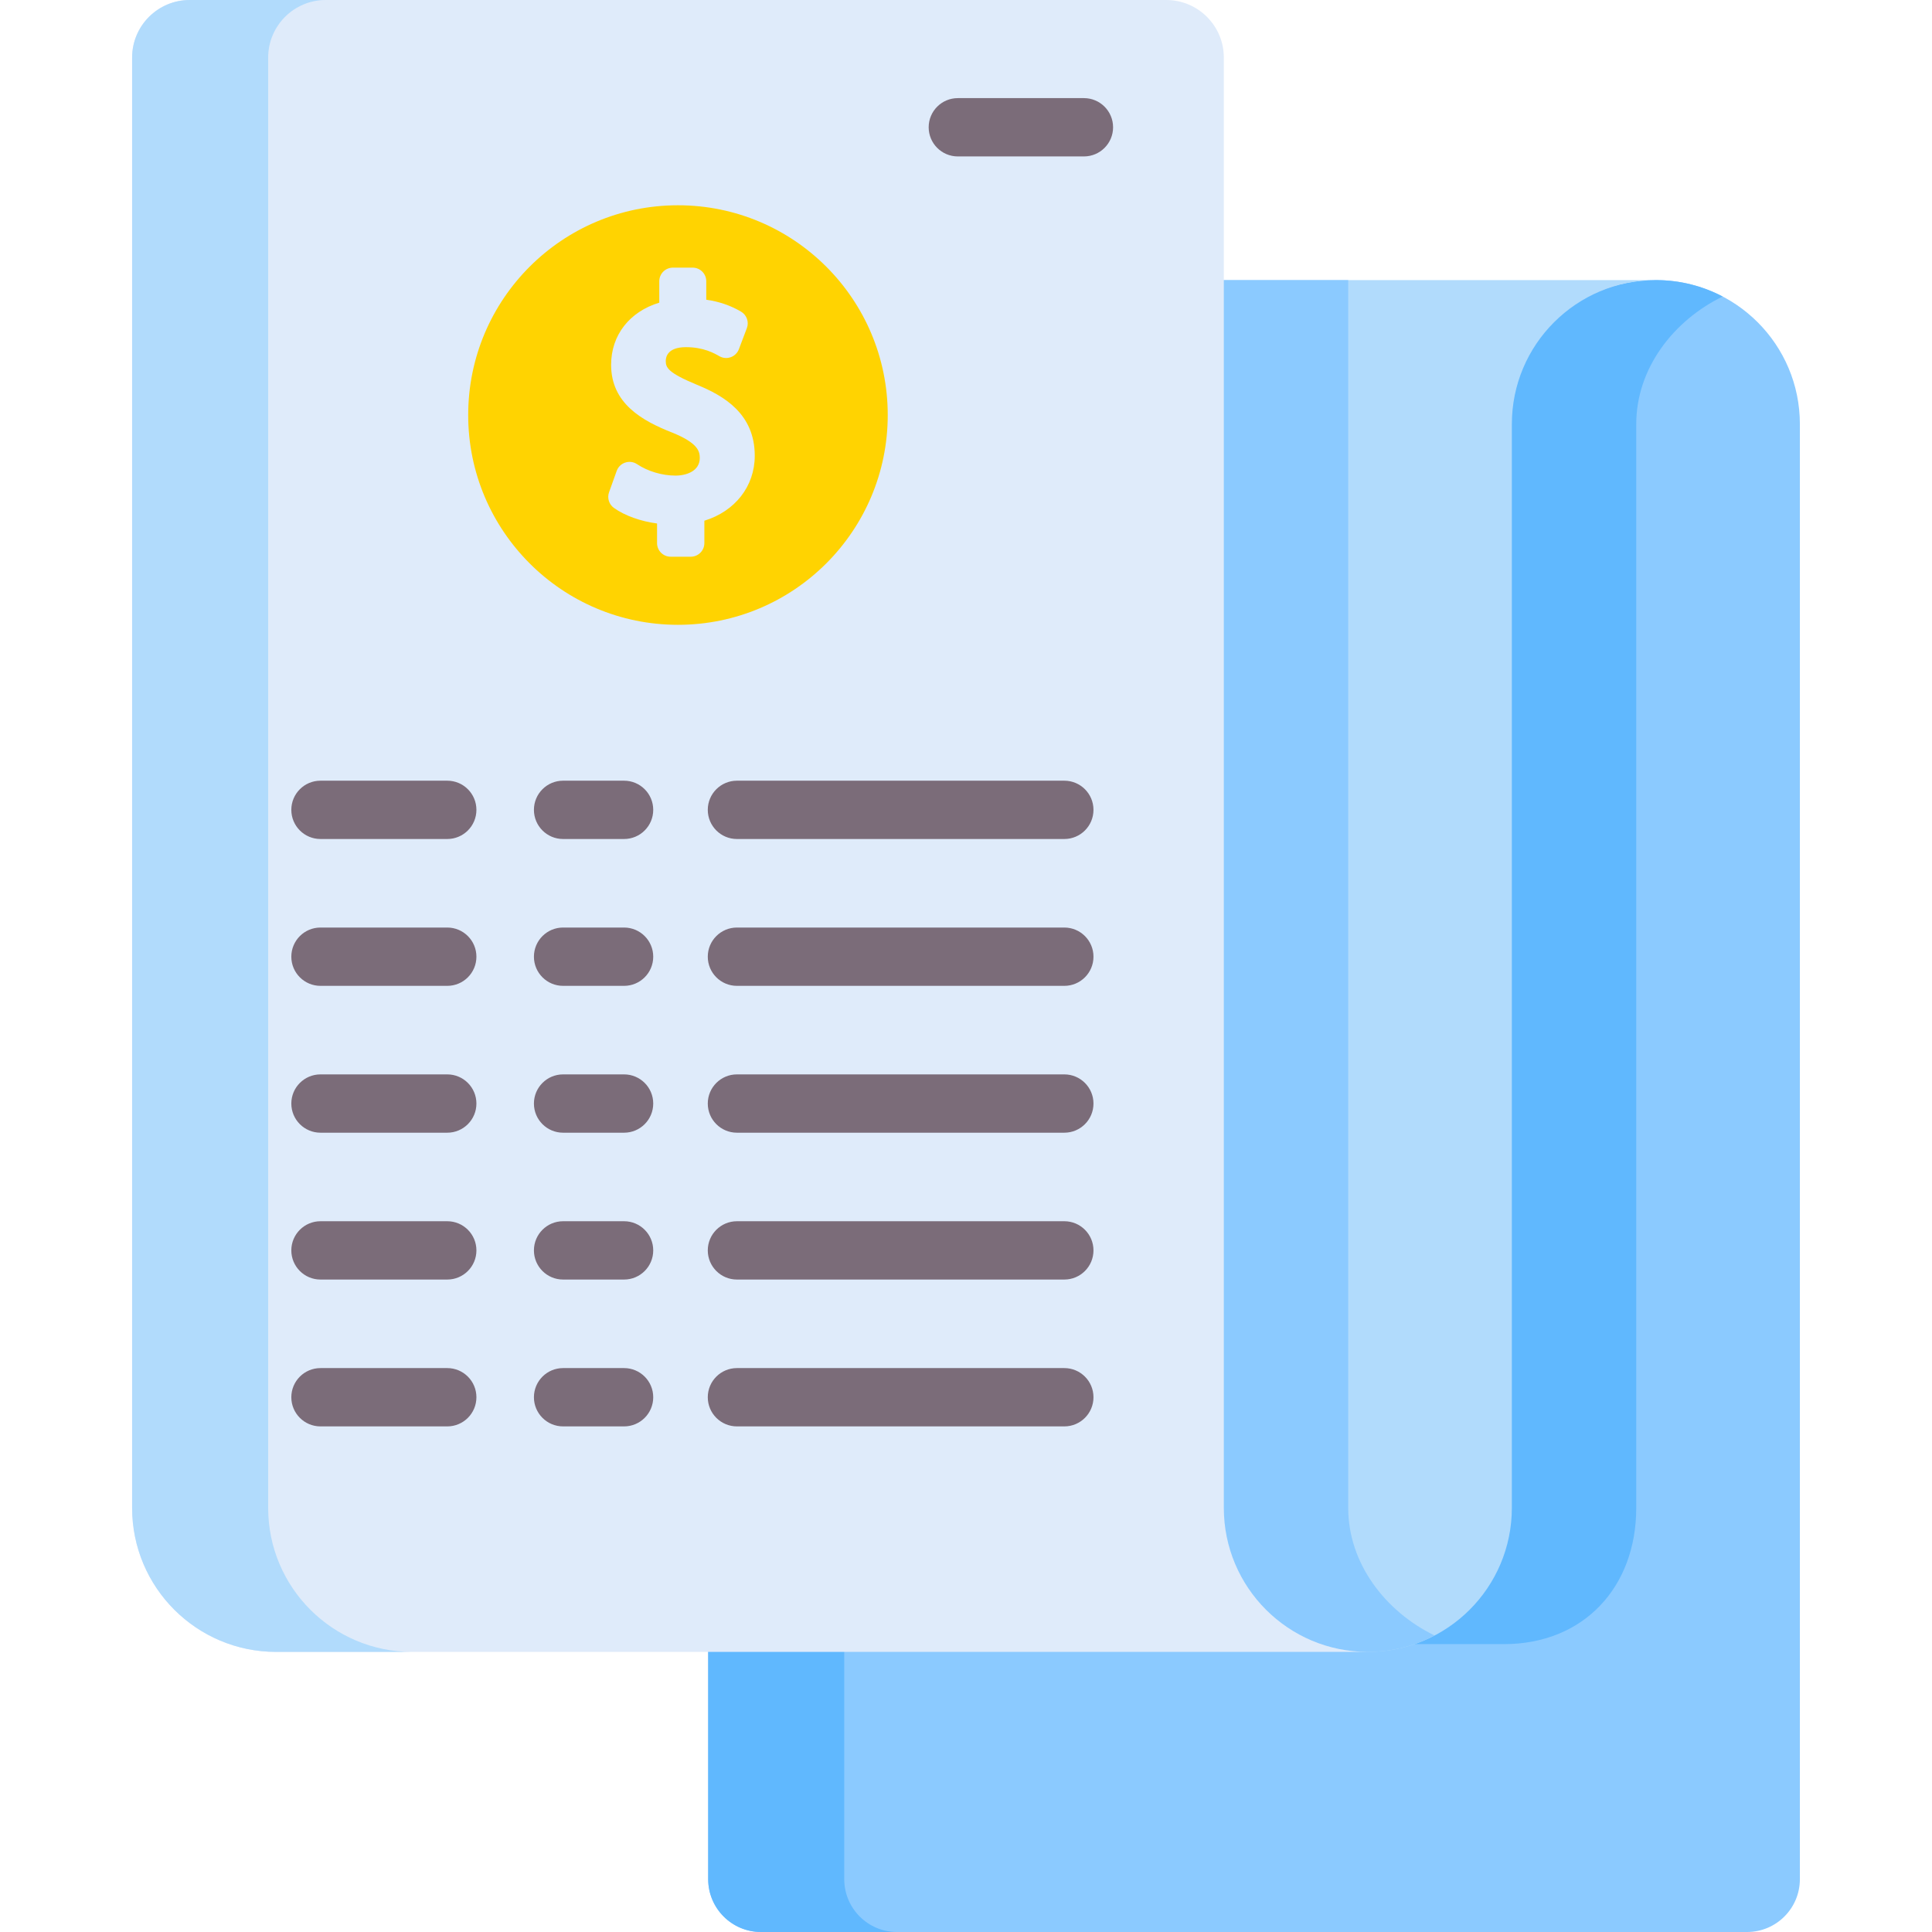 <svg id="Capa_1" enable-background="new 0 0 512 512" height="512" viewBox="0 0 512 512" width="512" xmlns="http://www.w3.org/2000/svg"><g><path d="m462.979 512h-261.295c-7.737 0-14.009-6.272-14.009-14.009v-62.28h174.815c21.078 0 35.075-15.027 35.075-36.105v-287.212c0-21.18 20.306-38.166 41.256-38.166 21.079 0 38.166 17.088 38.166 38.166v.006 385.592c.001 7.736-6.271 14.008-14.008 14.008z" fill="#8bcaff"/><path d="m433.622 399.606v-287.212c0-14.745 9.846-27.45 22.896-33.814-5.29-2.775-11.307-4.352-17.696-4.352-20.951 0-41.256 16.986-41.256 38.166v287.212c0 21.078-13.997 36.106-35.075 36.106h36.056c21.078-.001 35.075-15.028 35.075-36.106z" fill="#60b8fe"/><path d="m223.732 497.991v-62.28h-36.056v62.28c0 7.737 6.272 14.009 14.009 14.009h36.056c-7.737 0-14.009-6.272-14.009-14.009z" fill="#60b8fe"/><path d="m400.656 112.394v287.212c0 21.079-17.087 38.166-38.166 38.166s-41.256-17.087-41.256-38.166v-.002c0-7.262 0-234.911 0-325.376h117.588c-21.078 0-38.166 17.087-38.166 38.166z" fill="#b1dbfc"/><path d="m357.291 399.606v-.002c0-7.262 0-234.911 0-325.376-17.484 0-31.943 0-36.056 0v325.376.002c0 21.079 20.178 38.166 41.256 38.166 6.385 0 12.399-1.576 17.688-4.348-13.08-6.379-22.888-19.125-22.888-33.818z" fill="#8bcaff"/><path d="m73.19 437.772c-.004 0-.008 0-.012 0-21.078 0-38.166-17.087-38.166-38.166v-384.343c0-8.429 6.833-15.263 15.263-15.263h258.787c8.429 0 15.263 6.834 15.263 15.263v384.343c0 21.079 17.087 38.166 38.166 38.166z" fill="#dfebfa"/><path d="m71.068 399.606v-384.343c0-8.429 6.834-15.263 15.263-15.263h-36.056c-8.429 0-15.263 6.834-15.263 15.263v384.343c0 21.079 17.088 38.166 38.166 38.166h.012 36.044c-21.078 0-38.166-17.088-38.166-38.166z" fill="#b1dbfc"/><circle cx="179.668" cy="109.99" fill="#ffd301" r="55.592"/><path d="m184.69 101.967c-7.679-3.177-8.254-4.558-8.254-6.304 0-1.102.522-3.663 5.354-3.663 4.666 0 7.499 1.62 8.859 2.398 1.922 1.102 4.378.217 5.162-1.852l2.114-5.578c.623-1.645-.031-3.498-1.548-4.388-2.771-1.625-5.806-2.667-9.207-3.152v-4.894c0-1.991-1.614-3.606-3.606-3.606h-5.24c-1.991 0-3.606 1.615-3.606 3.606v5.673c-7.849 2.369-12.763 8.577-12.763 16.472 0 10.233 8.207 14.831 16.197 17.963 6.736 2.731 7.3 4.899 7.3 6.717 0 3.453-3.476 4.678-6.453 4.678-3.523 0-7.325-1.133-10.171-3.029-1.945-1.296-4.603-.424-5.394 1.784l-2.028 5.663c-.544 1.518-.014 3.213 1.299 4.151 2.882 2.058 7.055 3.539 11.422 4.122v5.199c0 1.991 1.615 3.606 3.606 3.606h5.325c1.992 0 3.606-1.615 3.606-3.606v-5.936c8.103-2.472 13.355-9.089 13.355-17.223 0-11.123-8.201-15.895-15.329-18.801z" fill="#dfebfa"/><g><path d="m287.251 41.455h-33.417c-4.267 0-7.726-3.459-7.726-7.726s3.459-7.726 7.726-7.726h33.417c4.267 0 7.726 3.459 7.726 7.726s-3.459 7.726-7.726 7.726z" fill="#7b6c79"/></g><g><path d="m165.386 222.344h-16.164c-4.267 0-7.726-3.459-7.726-7.726s3.459-7.726 7.726-7.726h16.164c4.267 0 7.726 3.459 7.726 7.726s-3.459 7.726-7.726 7.726z" fill="#7b6c79"/></g><g><path d="m118.529 222.344h-33.599c-4.267 0-7.726-3.459-7.726-7.726s3.459-7.726 7.726-7.726h33.599c4.267 0 7.726 3.459 7.726 7.726s-3.459 7.726-7.726 7.726z" fill="#7b6c79"/></g><g><path d="m282.056 222.344h-86.761c-4.267 0-7.726-3.459-7.726-7.726s3.459-7.726 7.726-7.726h86.761c4.267 0 7.726 3.459 7.726 7.726s-3.459 7.726-7.726 7.726z" fill="#7b6c79"/></g><g><path d="m165.386 261.261h-16.164c-4.267 0-7.726-3.459-7.726-7.726 0-4.268 3.459-7.726 7.726-7.726h16.164c4.267 0 7.726 3.459 7.726 7.726.001 4.267-3.459 7.726-7.726 7.726z" fill="#7b6c79"/></g><g><path d="m118.529 261.261h-33.599c-4.267 0-7.726-3.459-7.726-7.726 0-4.268 3.459-7.726 7.726-7.726h33.599c4.267 0 7.726 3.459 7.726 7.726.001 4.267-3.459 7.726-7.726 7.726z" fill="#7b6c79"/></g><g><path d="m282.056 261.261h-86.761c-4.267 0-7.726-3.459-7.726-7.726 0-4.268 3.459-7.726 7.726-7.726h86.761c4.267 0 7.726 3.459 7.726 7.726.001 4.267-3.459 7.726-7.726 7.726z" fill="#7b6c79"/></g><g><path d="m165.386 300.178h-16.164c-4.267 0-7.726-3.459-7.726-7.726s3.459-7.726 7.726-7.726h16.164c4.267 0 7.726 3.459 7.726 7.726s-3.459 7.726-7.726 7.726z" fill="#7b6c79"/></g><g><path d="m118.529 300.178h-33.599c-4.267 0-7.726-3.459-7.726-7.726s3.459-7.726 7.726-7.726h33.599c4.267 0 7.726 3.459 7.726 7.726s-3.459 7.726-7.726 7.726z" fill="#7b6c79"/></g><g><path d="m282.056 300.178h-86.761c-4.267 0-7.726-3.459-7.726-7.726s3.459-7.726 7.726-7.726h86.761c4.267 0 7.726 3.459 7.726 7.726s-3.459 7.726-7.726 7.726z" fill="#7b6c79"/></g><g><path d="m165.386 339.093h-16.164c-4.267 0-7.726-3.459-7.726-7.726s3.459-7.726 7.726-7.726h16.164c4.267 0 7.726 3.459 7.726 7.726s-3.459 7.726-7.726 7.726z" fill="#7b6c79"/></g><g><path d="m118.529 339.093h-33.599c-4.267 0-7.726-3.459-7.726-7.726s3.459-7.726 7.726-7.726h33.599c4.267 0 7.726 3.459 7.726 7.726s-3.459 7.726-7.726 7.726z" fill="#7b6c79"/></g><g><path d="m282.056 339.093h-86.761c-4.267 0-7.726-3.459-7.726-7.726s3.459-7.726 7.726-7.726h86.761c4.267 0 7.726 3.459 7.726 7.726s-3.459 7.726-7.726 7.726z" fill="#7b6c79"/></g><g><path d="m165.386 378.01h-16.164c-4.267 0-7.726-3.459-7.726-7.726 0-4.268 3.459-7.726 7.726-7.726h16.164c4.267 0 7.726 3.459 7.726 7.726.001 4.267-3.459 7.726-7.726 7.726z" fill="#7b6c79"/></g><g><path d="m118.529 378.01h-33.599c-4.267 0-7.726-3.459-7.726-7.726 0-4.268 3.459-7.726 7.726-7.726h33.599c4.267 0 7.726 3.459 7.726 7.726.001 4.267-3.459 7.726-7.726 7.726z" fill="#7b6c79"/></g><g><path d="m282.056 378.01h-86.761c-4.267 0-7.726-3.459-7.726-7.726 0-4.268 3.459-7.726 7.726-7.726h86.761c4.267 0 7.726 3.459 7.726 7.726.001 4.267-3.459 7.726-7.726 7.726z" fill="#7b6c79"/></g></g></svg>
